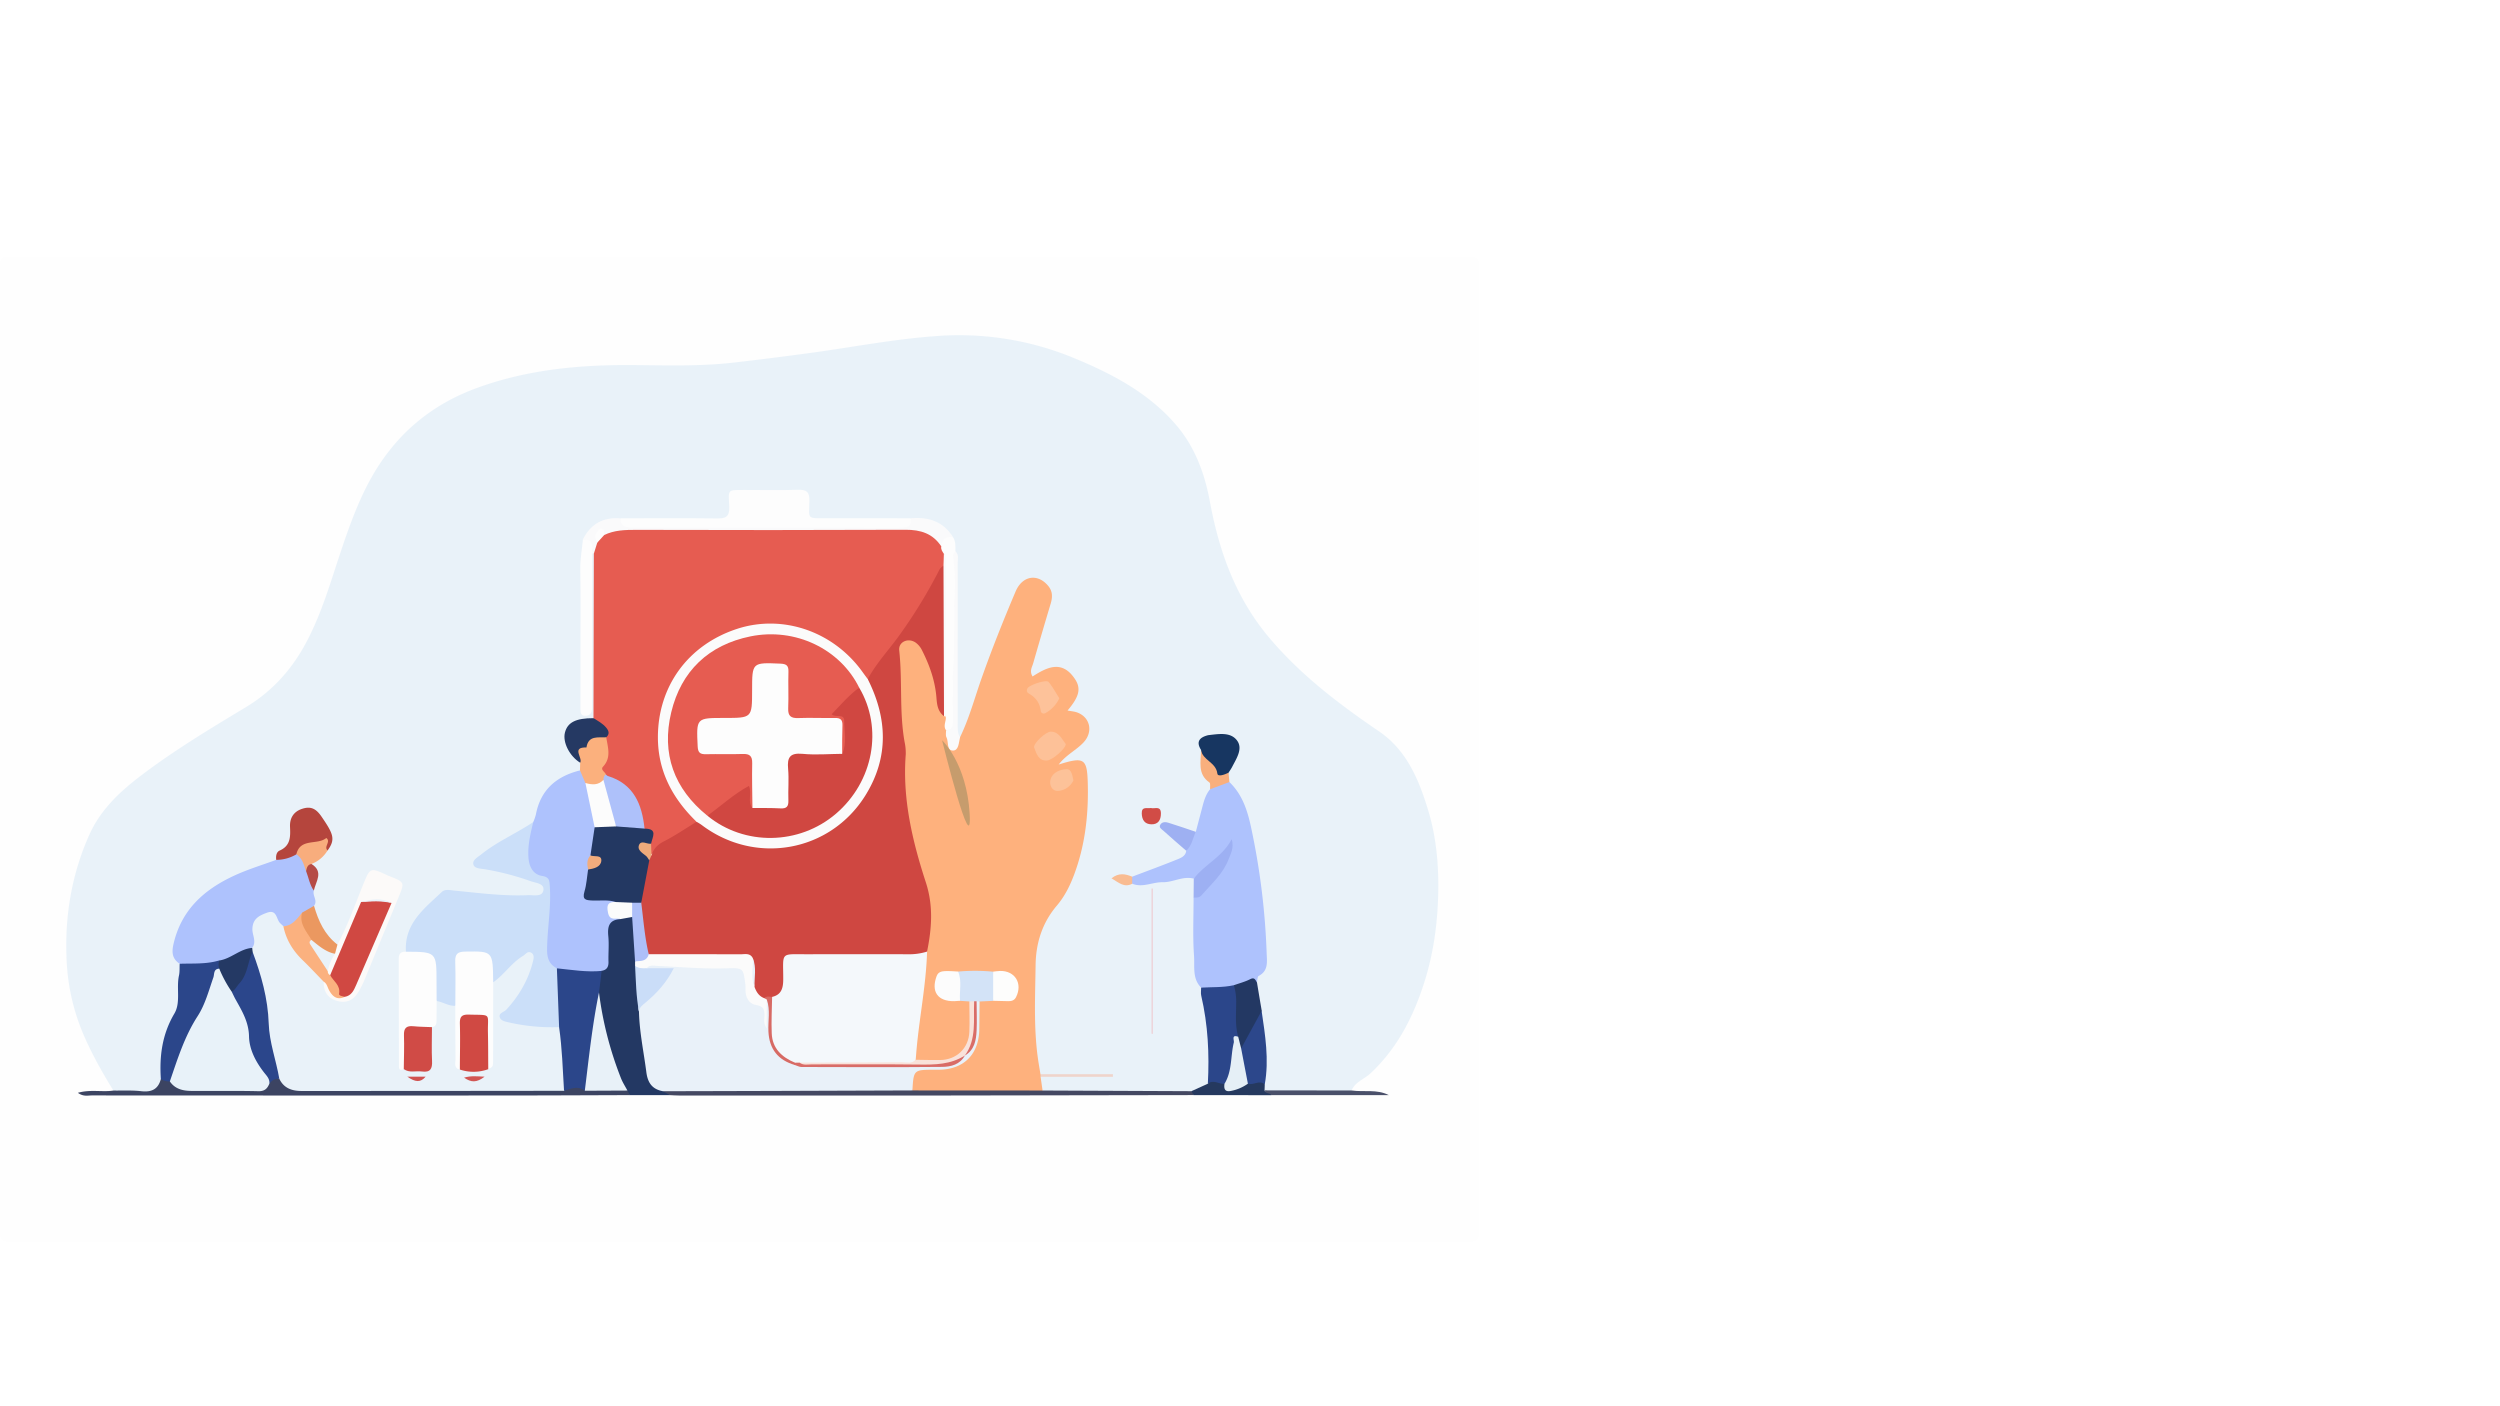 <svg id="Layer_1" data-name="Layer 1" xmlns="http://www.w3.org/2000/svg" viewBox="0 0 1920 1080"><defs><style>.cls-1{fill:#fff;}.cls-2{fill:#fefefe;}.cls-3{fill:#e9f2f9;}.cls-4{fill:#233863;}.cls-5{fill:#3c4462;}.cls-6{fill:#444862;}.cls-7{fill:#25395f;}.cls-8{fill:#4a506a;}.cls-9{fill:#feb17d;}.cls-10{fill:#e65c51;}.cls-11{fill:#cbdff9;}.cls-12{fill:#aec2fd;}.cls-13{fill:#fdfdfd;}.cls-14{fill:#2b468a;}.cls-15{fill:#2b468b;}.cls-16{fill:#fcfaf9;}.cls-17{fill:#fafafb;}.cls-18{fill:#d04943;}.cls-19{fill:#b5453d;}.cls-20{fill:#d04b46;}.cls-21{fill:#2c478b;}.cls-22{fill:#fbb17f;}.cls-23{fill:#173661;}.cls-24{fill:#fbb07d;}.cls-25{fill:#253963;}.cls-26{fill:#243964;}.cls-27{fill:#9db0f3;}.cls-28{fill:#eb9860;}.cls-29{fill:#f8ad7d;}.cls-30{fill:#9eb0f2;}.cls-31{fill:#f9af7d;}.cls-32{fill:#eeccd1;}.cls-33{fill:#d14c46;}.cls-34{fill:#b54b46;}.cls-35{fill:#efd4cb;}.cls-36{fill:#f9bc92;}.cls-37{fill:#d15654;}.cls-38{fill:#d05250;}.cls-39{fill:#e9f1f9;}.cls-40{fill:#fbfbfb;}.cls-41{fill:#e8f1f8;}.cls-42{fill:#caddf8;}.cls-43{fill:#adbff8;}.cls-44{fill:#fbfcfb;}.cls-45{fill:#e8f2f9;}.cls-46{fill:#e5eff6;}.cls-47{fill:#cf4741;}.cls-48{fill:#f4f8fb;}.cls-49{fill:#d3e3f7;}.cls-50{fill:#f9e2da;}.cls-51{fill:#fdfdfc;}.cls-52{fill:#fcfcfc;}.cls-53{fill:#fdc198;}.cls-54{fill:#fdc29a;}.cls-55{fill:#fcc299;}.cls-56{fill:#233862;}.cls-57{fill:#aec1fa;}.cls-58{fill:#eeab7b;}.cls-59{fill:#f2ac7d;}.cls-60{fill:#d04842;}.cls-61{fill:#d96c67;}.cls-62{fill:#d76a64;}.cls-63{fill:#d04741;}.cls-64{fill:#c69c6d;}</style></defs><title>mobile2</title><rect class="cls-1" width="1920" height="1080"/><path class="cls-2" d="M568.19,953.52q-280.23,0-560.46.21c-6.9,0-7.72-1.86-7.71-8Q.28,575.32,0,204.93c0-6.4,1.15-7.93,7.81-7.93q560,.31,1120,0c7.09,0,8.18,1.92,8.17,8.46q-.27,369.94,0,739.88c0,6.66-1.35,8.37-8.26,8.36Q848,953.37,568.19,953.52Z"/><path class="cls-3" d="M87.09,837.52C78.63,823.81,70.76,809.88,64.32,795a162.69,162.69,0,0,1-13.1-56.43c-1.77-33.6,3.51-66.4,17.37-97.44,8.59-19.25,23.46-33.15,39.81-45.58C134,576.09,161.51,559.6,189,543c19.69-11.87,34.62-28.25,45.63-48.58,12.71-23.48,19.68-49,28.16-74,8.6-25.36,18-50.3,34.34-71.88,17.82-23.6,40.77-40.14,68.73-50.42,39.31-14.45,79.94-18.12,121.34-17.74,25.28.23,50.62,1,75.8-1.86q31.65-3.63,63.22-8c30.79-4.32,61.34-10.15,92.56-12.39a230.51,230.51,0,0,1,106.38,17c29.28,12.11,57.32,26.88,78.32,51.5,14.33,16.78,21.78,37.26,25.73,58.67,7.08,38.35,19.83,73.85,45.38,104.25,24.26,28.87,53.78,51.18,84.65,72.25,21.25,14.51,30.54,37.23,37.68,60.8,5.95,19.65,7.9,40.17,7.68,60.39-.26,23.86-3.27,47.76-10.54,70.83-8.44,26.75-20.76,51.1-41.63,70.6-4.73,4.42-11.63,6.48-14.37,13a5,5,0,0,1-3.94,1.86c-20.76-.07-41.52,1-62.27-.55-2.35-1.35-2.55-3.61-2.56-6,2.42-18.67-.63-37.09-2.58-55.56-.75-7.68-4.05-15-3.55-22.83.13-1.5.07-3.3,1-4.33,8.53-9,6.74-20.3,5.73-30.79-2.45-25.38-4.8-50.78-10-75.85-3.16-15.23-7.29-29.71-17.14-42.05a13.61,13.61,0,0,1-.92-7.16c.77-4.5,3.44-8.24,5.07-12.4,4-10.14.9-14.72-10-15s-12.7,1-12.71,9.43c.46,8.22-.45,16.72,6,23.47,1.43,1.49,1.22,3.9.91,6-5.39,10.57-6.42,22.6-11.1,33.4-5.05,2.53-9.11-1.42-13.68-2.13-3.7-.57-7.13-2.76-11.7-2.28,4.19,8.63,14.47,10.72,17.56,19.3,0,4-2.9,6-5.87,7.12-12,4.37-23.35,10.38-35.72,13.73-3.81.45-7.49-2-11.78-.47,3.65,3.88,8.19,2.65,12.36,2.9a248.85,248.85,0,0,0,36.18-5c4-.84,8.36-2.29,10.89,2.86,1.47,4.73,1,9.58.95,14.41.91,18.6-1.27,37.28,1.58,55.85A51,51,0,0,0,924,757.66c5.94,24.29,8.15,48.85,5.15,73.78-3.61,6-9.26,8-15.87,8.07q-51,.06-102,0c-3.29,0-6.63.35-9.87-.69-4.28-3.42-5.63-7.42-2.43-12.3,17.85-1.22,35.71-.15,53.58-.59H800.92c-6.07-1.84-5.38-7.29-6.08-11.81-3.64-23.66-1.28-47.5-2-71.25A75,75,0,0,1,797,717.16c2.37-7.23,5.4-14.16,10.3-20,18.07-21.4,23-47.28,25.28-74,.76-8.67.35-17.46.06-26.19-.32-9.5-3.53-11.8-12.53-9.38-2.29.61-4.88,2.35-6.61-.12-2-2.88.48-5,2.41-6.89,4.13-4,9.08-7,13.1-11.1,7.49-7.62,6.15-16.14-3.87-19.89-7-2.63-7.59-5.39-3.24-10.85,4.78-6,4.59-12.24-.39-18.1s-10.92-7.11-17.88-4c-.83.37-1.63.79-2.47,1.13-3,1.21-6.1,3.88-9.23,1.36-3.41-2.74-1.92-6.65-.88-10.08,4.36-14.41,8.27-29,12.55-43.39,2.85-9.57.63-15.26-6.56-18-6.29-2.4-12,.61-15.77,9.74-8.47,20.29-16.76,40.65-24,61.44q-7.09,20.49-14.48,40.88c-1.06,2.92-1.08,9-7.45,5.55-3.17-3.9-2.34-8.56-2.35-13q-.1-57.11,0-114.21c0-4.19.27-8.39-.48-12.54-1.23-3.79-1.15-7.9-2.89-11.57-7.49-13-19.6-14.56-32.86-13.34-21.4.32-42.77.25-64.15.1-11.35-.09-13.1-1.54-13.86-12.86-.45-6.58-3.19-8.93-9.54-8.83q-18.51.31-37,0c-6.29-.1-9.15,2.15-9.62,8.78-.79,11.37-2.51,12.83-13.83,12.89-23.18.12-46.37.33-69.53-.11-18-.43-24.76,3.52-29,16.94a96.88,96.88,0,0,0-1.65,18.85q.06,48.26,0,96.52c0,3.49-.41,7.09,1.4,11.4,2.57-4.42,1.94-8.31,1.95-12,.06-31,0-61.94.07-92.91,0-4.75-.73-9.69,2.25-14a2.13,2.13,0,0,1,3.05.15c1.89,2.59,2.11,5.62,2.12,8.64.12,36.48.19,73,0,109.45a20.39,20.39,0,0,1-.71,5.34c-1.17,4.33-4.84,4.53-8.4,5.17-14.67,2.66-18.44,12.27-9.56,24.19,1.94,2.61,4.64,4.63,6.08,7.65a6.85,6.85,0,0,1-.2,5.45c-3,3.62-7.28,5.23-11.42,6.66-9.94,3.43-15.46,10.54-18.62,20.13-1.67,5.05-2.72,10.42-6.33,14.66-9.86,9.06-23.22,12.65-33.38,21.29-1.59,1.35-3.54,2.29-5.12,3.68s-3.91,2.42-3,5c.7,1.9,2.87,1.9,4.61,2.25,10.34,2.06,20.5,4.81,30.61,7.74a50.41,50.41,0,0,1,8.42,3.22c3.53,1.75,7.65,3.65,6.6,8.43-.91,4.13-5.08,5-8.71,5.09-10.81.42-21.69,1.09-32.44-.43-8.95-1.27-18-1.11-26.91-2.69-6.31-1.12-11.42,1.36-16.29,5.75C322.61,703.13,314.54,716,312,732.13c-2.37,3-3.08,6.39-3.1,10.07-.12,23.59.21,47.18-.1,70.76,0,2.6-.55,5.56,2.75,6.88a33.3,33.3,0,0,0,5.34.66c10.88.56,11.87-.42,12.15-11,.17-6.82-.89-13.73,1.23-20.44,3.93-6.14.73-13.83,4.35-20,6.1-2.71,11,.24,15.78,3.43,4.5,11,.52,22.49,1.8,33.68.49,4.33-1.42,9,2,12.87,6.42,3,12.94,2.16,19.47.52,5.46-8.27,2.27-17.38,2.1-26a346,346,0,0,1,1.41-38.38c6.16-9.06,14.22-16.24,22.94-22.71,2.67-2,5.75-4.07,9-1.57,3,2.31,2.8,6,2,9.19-3.3,13.42-10.28,25-19.07,35.44-4.85,5.77-4.66,7.24,3.13,8.41,8.31,1.25,16.63,2.73,25.11,2.69,3.84,0,8-.43,10.72,3.35,4.45,14.38,3.69,29.24,4.14,44a5.94,5.94,0,0,1-2.37,4.64c-2.84,1.41-5.91,1-8.89,1q-95.8,0-191.6.06c-7.91,0-15.11-1-19.28-8.85-4.18-15.68-8.4-31.32-9.18-47.75-.83-17.61-6.83-34.19-11.71-51a18.52,18.52,0,0,1-.29-4.52c.48-4.48-.41-8.93-.24-13.4.31-8.25,5.47-13.86,13.52-15.36,8.91-1.66,9.6,6.21,13.11,10.86,5,15.32,14.88,27.17,26.88,37.5,2.29,2,4.55,4,5.14,7.15,1.08,6.39,3.59,11.73,10.89,12.53,7.08.77,11.29-3.45,13.87-9.4,10.43-24,20.47-48.22,30.36-72.47,1.56-3.82.39-6.38-3.08-8.21-.53-.29-1.08-.53-1.62-.81-14.13-7.22-14.51-7-20.94,7.56-4.26,9.66-7.47,19.74-12,29.27-2.29,4.81-3.47,10.41-8.64,13.4-8.44-4.11-13.58-11-16.55-19.68A76.37,76.37,0,0,1,240,697c-.2-4.31-1.25-8.58-.73-12.93,1.39-6.68,4-13.39-.59-19.9,2.17-5.8,9.44-6.93,11.61-12.72,4.47-9-1.47-24.34-10.8-27.76-5.57-2-13.79,1.91-13.37,8.18.84,12.54-6.15,20.53-13.11,29-10.23,7.12-22.78,8.75-33.73,14.29-17.6,8.91-32.57,20.27-40.27,39.17-3.7,9.09-6.08,18.23.82,27.07-.84,16.24,1,32.73-8,47.84-5.27,8.86-6.26,19.23-5.89,29.57a40.33,40.33,0,0,1-.74,10.73c-1.93,7.48-6.49,11.1-14.44,10S94.68,841.67,87.09,837.52Z"/><path class="cls-4" d="M514.48,841.07H483.76a10.55,10.55,0,0,1-4.48-3.5c-10.36-19.5-16-40.53-19.46-62.15-.75-4.68-1.85-9.37-2.06-14.16-.2-5.78.34-11.4,3.35-16.53,6.26-8.21,3.4-17.78,3.57-26.75.16-8.05,2.52-13.23,11.17-14,3.57-.5,7.21-2.46,10.64.43,3.22,10.8,3.91,21.87,3.47,33.05,0,1.56.18,3.13,0,4.69,1.31,11.13,1.58,22.35,2.7,33.49,1.59,15.74,3.26,31.46,6.32,47,1.19,6,3.76,10.61,9.66,12.93C510.79,837.21,514.39,837.29,514.48,841.07Z"/><path class="cls-5" d="M481.86,837.55c.63,1.17,1.26,2.34,1.9,3.51-32.55.1-65.09.27-97.63.28q-157.78.06-315.56-.05c-3.09,0-6.45,1.11-10.76-2,9.8-2.81,18.73-.38,27.28-1.75,7.13.12,14.32-.31,21.37.5,7.89.91,13-1.43,15.07-9.3,3.15-1.35,5.93-.12,8.71,1.22a28.92,28.92,0,0,0,17,5.18q22.11,0,44.23,0c4.33,0,8.43-.51,11.46-4.09,2.7-2.76,5.53-5,9.61-2.53,3.39,7.2,9.67,9.35,17,9.35q100.85,0,201.71-.14c5.41-7.07,12.36-4,19-2.91C462.06,836.16,472.35,832.72,481.86,837.55Z"/><path class="cls-6" d="M514.48,841.07l-5.35-3c2.61-3.25,6.39-3.19,10-3.2,60.61,0,121.23-.41,181.84.16,29.83-.52,59.66-.15,89.49-.18,3.63,0,7.27.17,10.28,2.67l114.24.51c1.29.61,2.23,1.41,1.75,3q-97.62.16-195.23.33-99.88.07-199.78,0C519.28,841.36,516.88,841.17,514.48,841.07Z"/><path class="cls-7" d="M916.69,841.05l-1.75-3,12.69-5.75c3.71-5.75,8.12-2.88,12.44-1,3,3.84,6.72,4.38,11.08,2.39,2.7-1.24,5.28-2.77,8.25-3.4,4.05.54,9.32-4.52,11.94,2.57l-.17,4.59c.63,2.75,5.65-.68,5.16,3.65Z"/><path class="cls-8" d="M976.33,841.05c-1.16-2-4.61-.79-5.16-3.65l66.88.09c9.47,1.36,19.26-1.2,28.56,3.56Z"/><path class="cls-9" d="M800.7,837.51l-100-.06c-5.16-13.51-1.94-18.35,12.33-18.49,7.19-.07,14.6.9,21.22-2.72,9.29-5.08,15-12.45,15.18-23.69.15-8-1.87-16.22,1.89-23.94,3.15-2.39,6.82-2.24,10.46-2.19,2.08,0,4.18-.11,6.26,0,6.23.36,10.52-1.16,10.29-8.73s-1.8-9.4-10.46-9.69c-2.09-.07-4.18,0-6.29,0-8.24.27-16.47.24-24.69,0a59.78,59.78,0,0,1-6.28,0c-6.53-.2-8.95,3-9,9.39,0,6.52,2.67,9.43,9.14,9.06,2.39-.13,4.79-.06,7.2,0,2.68.06,5.25.44,7.31,2.37,2.68,12.19,4.31,24.63-2.22,35.9-7,12-23.76,15.64-40.45,10-2.68-3.48-1.71-7.37-1.3-11.22,2.54-24.11,6.88-48,8.26-72.24,8-27-.89-52.25-8-77.7a244.85,244.85,0,0,1-8.87-64.05c-.28-27.58-3.46-55.1-4.56-82.7-.25-6.32-1.78-13,6.2-16,6.26-2.33,12.63.72,16.72,8.79,5.61,11.06,9.53,22.78,10.65,35.2.42,4.58,1.15,8.9,3.33,12.91.66.61,1.28,1.28,1.9,1.94,2.29,3.55.68,7.59,1.45,11.34.45,3.73.87,7.46,2.81,10.88,3.8-.24,3.26-4.75,6.1-5.62,7-14.36,11.11-29.76,16.37-44.74,8-22.73,16.92-45.06,26.32-67.21,5.25-12.38,17-14,25-4.4,3.53,4.2,3.43,8.65,2,13.56q-6.87,22.88-13.45,45.84c-.87,3.05-3.06,6.05-.5,10.22,11.15-7.17,22.64-12.88,32.5,1.9,4.85,7.26,3.53,13.43-5.64,24.26,2.74.54,5.33.69,7.64,1.58,9.86,3.8,12.1,14.91,4.67,22.89-5.59,6-13.45,9.57-19.11,17,20.18-6.31,22-4.73,22.38,16.66.43,23.37-2.34,46.15-10.63,68.17-3.22,8.56-7.26,16.56-13.15,23.5-11.25,13.23-16.11,28.71-16.34,45.74-.31,23.78-1.54,47.59,1.73,71.27.57,4.16,1.32,8.29,2,12.44.56.42.76.87.6,1.33s-.32.7-.5.7Q799.93,832.25,800.7,837.51Z"/><path class="cls-10" d="M455.79,551.55q.15-63.18.29-126.36c-2.11-3.6-.44-6.69,1.3-9.79a24.82,24.82,0,0,1,8.16-7.36c4.49-2.94,9.51-3.5,14.73-3.5q110,0,219.92,0c10,0,18.33,3.28,23.29,12.65a27.86,27.86,0,0,1,3,7.43,18.17,18.17,0,0,1-.25,8.79c-14.25,29.34-32.94,55.81-53,81.36-2,2.55-3.76,5.5-7,6.85-4.49-.63-6.25-4.49-8.49-7.55-20.22-27.55-58.35-39.3-90.64-29-36.81,11.8-58.89,42.63-59.25,79.8-.22,22,7.87,40.45,21.52,57,2.27,2.74,5.44,4.89,5.84,8.86-3.43,6.55-10.47,8.58-16.07,12.2-6.69,4.32-12.53,9.84-19.69,13.43-1.65-2.35-1.62-5-1.53-7.71,1-4.63,2.24-9.33-3.86-11.64a21.94,21.94,0,0,1-3.07-9.36c-1.82-13.33-8.39-22.88-21.13-27.92a17.8,17.8,0,0,1-5.25-3.46c-2.4-2.46-4.81-5.32-2.78-8.73,3.88-6.52,3-13.27,2-20.13C466.85,559.3,458.08,557.05,455.79,551.55Z"/><path class="cls-11" d="M311.77,730.91c-1.41-21.64,14.16-33.21,27.58-45.93,2.47-2.35,6.45-1.29,9.65-1,18.78,1.83,37.51,4.33,56.45,3.52,4.33-.19,10.81,1.53,11.83-3.54,1.13-5.6-5.94-5.8-9.76-7.22a206.2,206.2,0,0,0-34.64-9.07c-3.5-.64-8.41-.44-9.31-3.73-1-3.51,3.63-5.79,6.32-8,12.21-9.76,26.7-15.9,39.6-24.58,2.74,4,.7,8.13.12,12.15-1.7,11.62-3.4,23,11.21,28.37,4.24,1.57,3.74,6.4,4,10.27.75,12.9-.71,25.69-1.77,38.51-.71,8.57.19,16.67,6.43,23.32,1.18,11.28,3.06,22.51,2.75,33.9-.11,3.83.37,7.87-2.81,10.94a148.64,148.64,0,0,1-38.32-3.55c-2.88-.67-6.7-1.22-7.37-4.33-.64-3,3.38-3.63,5.11-5.5,9.9-10.74,17.06-23.1,20.55-37.36.51-2.08,1.14-5.09-1.57-6.48s-4.19,1.36-6.16,2.54c-8.9,5.33-14.43,14.42-22.87,20.24-3.61-3.68-2.67-8.41-2.71-12.78,0-5.72-2.58-8.23-8.21-8-2.4.1-4.8.09-7.2,0-5.66-.2-8.2,2.45-8.17,8.09,0,6.89.12,13.78-.08,20.67-.09,3.54.31,7.28-2.7,10.07-5.18.32-9.45-2.91-14.37-3.63-5-6.7-2.45-14.42-2.71-21.67-.45-12.62-.16-12.63-12.59-13.6C317.05,733.39,314,733.43,311.77,730.91Z"/><path class="cls-12" d="M869.52,673.29c11.64-4.42,23.33-8.69,34.87-13.37,2.83-1.15,6.21-2.56,6.62-6.54,1.24-5.46,2.27-11,7.37-14.53q2.7-10.27,5.41-20.54c1.16-4.37,2.6-8.62,5.56-12.17,4.13-4,8.57-7.2,14.82-5.53,10.19,9.8,14.06,22.43,16.87,35.82a550.58,550.58,0,0,1,11.76,95.79c.2,6.44,1.47,13.35-6.14,17.3-1,.54-.93,3.29-1.35,5-6.93-.48-12.88,3.24-19.41,4.57-7.86,1.65-15.72,3.2-23.43-.6-6.93-6.94-4.86-16.22-5.45-24.38-1.07-14.85-.34-29.84-.35-44.77,11.93-10.17,22.54-21.31,27.5-37.54-8.57,9.12-17.19,17-27.35,23-8.33-2.22-15.83,2.89-23.89,2.74-7.85-.14-15.45,4.44-23.43,1.13A4,4,0,0,1,869.52,673.29Z"/><path class="cls-12" d="M427.69,743.67c-5.89-3.11-7.59-7.76-7.53-14.53.16-16.2,3.24-32.24,2.09-48.48-.3-4.16-.15-7-5.84-7.93-7-1.11-10-7-10.52-13.86-.77-9.41,1.5-18.41,3.6-27.44a39.06,39.06,0,0,0,2.08-5.9c3.59-19,15.77-29.35,33.84-33.85,3.86,2,4.21,6.12,5.79,9.51,3.6,11.06,5.53,22.5,7.63,33.9a96,96,0,0,1-3.54,21.81A34.44,34.44,0,0,0,453.64,668c.63,6.27-4.27,13.17-.89,18.35s11.25,1.09,16.86,2.9a5.83,5.83,0,0,1,3.59,2.43c-5.63,8-5.61,8.09,3.24,14.21-8.55.5-10,5.55-9.27,13,.67,6.52-.05,13.17.15,19.76.12,3.94-1.3,6.29-5.26,6.93C450.31,750,438.85,749.49,427.69,743.67Z"/><path class="cls-12" d="M217.61,711.34c-1.21-1.27-2.77-2.36-3.57-3.85-2-3.76-2.42-9-9.2-6.45-6,2.24-10.66,4.61-11,12.18-.22,4.92,3.47,9.91-.17,14.73a94.23,94.23,0,0,1-27.45,12.55c-9.44,2-18.88,4.3-28.22-.32-5.53-3.64-6.27-8.38-4.84-14.75,5.82-26.09,22.95-41.85,46.16-52.68,10.66-5,21.84-8.35,32.82-12.38,4.25-3.26,9.35-4.14,14.42-5.12,7.83,1.08,8.38,7.89,10.61,13.39A44.11,44.11,0,0,1,241,684c-1.16,3.91,3.23,7.74.14,11.67-.64,4.29-4.8,4.83-7.41,7C228.71,706.2,226.4,714.83,217.61,711.34Z"/><path class="cls-13" d="M476.54,398.09c24.69,0,49.39-.22,74.07.09,6.73.08,9.73-1.29,9.44-8.89-.53-13.92-2.06-12.94,13-13,13.25,0,26.51.31,39.74-.14,6.61-.22,9,1.65,8.84,8.57-.39,14.45-2.2,13.24,13.59,13.28q32.05.08,64.13.06c3.31,6.14.65,8.15-5.45,8.08-9-.09-18.07,0-27.1,0h-178c-2.7,0-5.47.39-8.1-.34C476.77,404.72,473.87,402.83,476.54,398.09Z"/><path class="cls-14" d="M427.69,743.67c11.42,1.17,22.81,3.1,34.37,2l-2,16.61c.23,20.95-4.33,41.38-6.72,62-.54,4.64-.52,9.66-4.16,13.43-5.33-4.22-10.64-1.56-16,0-1-16.3-1.44-32.63-3.79-48.82Q428.54,766.29,427.69,743.67Z"/><path class="cls-13" d="M311.77,730.91c23.48.13,23.48.13,23.49,23.51,0,4.82,0,9.65.06,14.47s-.05,9.35-.07,14c0,2.66.23,5.47-3.5,5.93-2.9,2.62-6.52,2.9-10.08,2.66-7.16-.48-9.13,3.06-9.2,9.67s1.92,13.7-2.37,19.89c-4.23,2.11-3.71-1.6-3.71-3.44-.13-27.18-.05-54.36-.14-81.54C306.23,732.06,308.21,730.8,311.77,730.91Z"/><path class="cls-13" d="M349.69,772.52c0-11.36.31-22.72-.06-34.07-.2-6,2-7.56,7.79-7.64,21.12-.29,21.12-.48,21.34,23.64q0,29.77-.05,59.54c0,5.32-.08,5.32-3.77,7.14-5.12-9.37-1.65-19.5-2.52-29.24-.42-4.81-.52-9.09-7-9.3-5.77-.19-9.33,1.41-9.26,7.94s.13,13.27-.08,19.9c-.11,3.84.52,8-2.85,11-4.93-1-3.35-5-3.38-7.94C349.65,799.83,349.71,786.17,349.69,772.52Z"/><path class="cls-14" d="M138,740.18c10.17-.37,20.45.44,30.4-2.58,1.91,2.34,1.26,4.8.33,7.28-8,27.46-24.93,51.09-33.62,78.26-.9,2.81-1.68,5.82-4.65,7.39a11.43,11.43,0,0,1-6.92-1.81c-1.19-17.73,1-34.43,10.4-50.34,5-8.46,1.36-19.5,3.52-29.19C138.1,746.29,137.83,743.19,138,740.18Z"/><path class="cls-14" d="M922.47,758.51c8.36-.53,16.8,0,25.06-1.86,3.86,2.79,4.32,7,4.3,11.17,0,8.92.4,17.82.47,26.73-4.32,8.88-3.25,18.85-5.69,28.11-1,3.82-.57,8.76-6.21,9.7-4.26.41-8.49-3.54-12.77-.09,1.23-22.75.1-45.31-5.08-67.58C922.09,762.73,922.47,760.58,922.47,758.51Z"/><path class="cls-15" d="M214.51,828.5c-3.34-.37-5.72,1.21-7.62,3.75-11.23-11.94-18.18-25.84-18.84-42.4-.23-5.72-3-10.22-5.66-14.88-2.35-4.11-5.64-7.83-5.5-13,4.83-9.19,12-17.24,13.4-28.12.2-1.62,1.21-3.51,3.67-2.9,6.65,17.8,11.78,35.89,12.41,55.09C206.86,800.57,212.07,814.29,214.51,828.5Z"/><path class="cls-13" d="M454.84,425.16l-.09,112c0,2.41,0,4.82-.06,7.23-.13,3.11-1.59,5.2-4.9,5.33-4,.17-4-2.75-4-5.56q0-20.33,0-40.66c0-22.28.23-44.57-.12-66.85-.11-7.59,1.37-14.9,2-22.35C456,413.13,456.85,414.47,454.84,425.16Z"/><path class="cls-16" d="M259.2,725.46c8.19-15.42,13.87-31.9,20.48-48,4.37-10.65,5.23-11,15.62-6.27,1.09.51,2.16,1.07,3.28,1.51,12.3,4.81,12.29,4.8,7.58,16.2q-13.31,32.26-26.61,64.54c-.92,2.22-2.06,4.36-3.19,6.48-3.53,6.66-8.51,10.91-16.6,9-7.89-1.82-11.34-7.15-11.19-15,3.79,0,4.53,3.4,6.28,5.69,2.48,3.24,5.19,6,9.79,3.77,4-2.08,6.06-5.76,7.75-9.62,7.81-17.84,15.17-35.88,22.82-53.78.71-1.65,1.4-3.34.94-5.18-5.73-2.13-11.34-2.48-16.81.61-7.72,14.21-13,29.46-19.68,44.13-1.58,3.5-2.45,7.42-5.83,9.87-2.44.14-3.07-1.56-3.54-3.44-.34-5.27,2.39-9.55,4.56-14A13.47,13.47,0,0,1,259.2,725.46Z"/><path class="cls-17" d="M454.84,425.16c-.21-5.07,1.29-11.29-7.23-10.83q9-17.91,28.93-16.24c-.05,7.18,5.21,7.1,10.09,7.14,13.28.11,26.56,0,39.84,0q81.93,0,163.88.05c5.2,0,10.07.26,9-7.23,13.56-1.28,25,2.31,32.57,14.43-3.07,2.3-6.16,4.58-9,7.17-6.52-9.92-15.89-12.84-27.46-12.79q-103.48.41-207,.07c-8.46,0-16.74.18-24.49,4-6.31-2.23-3.82,3.55-5.25,5.76-.87,2.82-1.75,5.63-2.62,8.44Z"/><path class="cls-18" d="M353.19,821.42c0-11.69.33-23.38,0-35.06-.16-5.38,1.23-7.32,7-7.15,17.83.53,14.21-1.47,14.55,14.06.21,9.28.17,18.57.24,27.86A32.85,32.85,0,0,1,353.19,821.42Z"/><path class="cls-13" d="M722.89,419.69c.48-5.54,3.49-7.92,9-7.17,2.22,3.34,1.87,7.12,1.87,10.84,1.3,43.19-.3,86.37-.09,129.55,0,4.51.07,9.6-7.1,8-2.52-3.45.27-7-.21-10.51-2.63-4-2.41-8.56-2.41-13,0-30.57.17-61.15-.14-91.72-.08-6.86,3.64-13.44,1.09-20.36C723.73,423.57,722.46,421.94,722.89,419.69Z"/><path class="cls-19" d="M227.59,656.13a30.26,30.26,0,0,1-15.46,4.24c-.32-2.86.05-6,2.71-7.17,8.39-3.72,8.24-10.72,7.9-18.12-.31-6.77,2.74-11.76,9.28-13.9,6.35-2.09,10.5-.45,14.81,5.83,9.37,13.61,10.92,17.61,4.8,26.1a1.91,1.91,0,0,1-2.15-1.09c-.81-1.72-.12-3.48,0-4.76C241.56,648.47,233.72,650.29,227.59,656.13Z"/><path class="cls-20" d="M310.1,821.06c.08-8.64.45-17.29.14-25.91-.21-5.58,1.87-7.54,7.27-7,4.72.47,9.49.48,14.24.69,0,8.64-.37,17.31.06,25.93.3,6-1.29,9.05-7.82,8.14C319.36,822.26,314.4,824.2,310.1,821.06Z"/><path class="cls-21" d="M971.34,832.81c-4.17-3.75-8.69,1-13-.54-5.14-7.94-5.43-17.14-6.85-26.06,3.07-9.74,9.14-18,13.22-27.31.7-1.58,2-3,4.19-2.67C971.64,795,974.78,813.77,971.34,832.81Z"/><path class="cls-22" d="M251.76,745.86a3,3,0,0,0,1.82,3.07c8.2,2.56,7.67,10.93,11.11,16.66-6,2.9-9.55-.63-12-5.19-1.24-2.28-1.58-5-4.09-6.46-5.39-5.54-10.65-11.21-16.2-16.57-7.52-7.26-12.7-15.73-14.76-26,7-.42,10.43-5.78,14.38-10.41,1.48,7.31,5.37,13.66,8.25,20.42C241.47,730.74,250.11,736.67,251.76,745.86Z"/><path class="cls-4" d="M969,776.23l-15.76,28.89c-3.45-2.27-4.64-5.11-2.25-8.86-2.53-8.4-1.63-17-1.61-25.6a43.29,43.29,0,0,0-1.8-14c4.2-1.5,8.6-2.62,12.53-4.63,3.49-1.79,4,.65,5.25,2.53Q967.14,765.38,969,776.23Z"/><path class="cls-23" d="M922.38,575.9c-3.83-6.06-1.37-9.39,4.82-11.11a5.34,5.34,0,0,1,.88-.2c7.84-.87,17-2.63,22,4.16,4.63,6.28-.46,13.71-3.73,20.11-.81,1.6-1.88,3.06-2.83,4.59-2.87,5.14-7.25,4.62-10.16,1.1C928.75,589,922.56,584.13,922.38,575.9Z"/><path class="cls-24" d="M449.59,601.36q-2.08-4.85-4.18-9.68c.06-2,.11-3.94.17-5.91-2-4.21-6-8.93-.77-12.82,6-4.45,11.13-13.14,20.81-6.73,1.11,7.72,4.09,15.52-2.48,22.58-2.2,2.36,1.51,4,2.21,6a7,7,0,0,1-1.11,5.31C459.71,604.8,454.94,606.65,449.59,601.36Z"/><path class="cls-25" d="M465.62,566.22c-6.21.42-13.72-1.71-15.23,7.83-11.95-.33-2.58,8.07-4.81,11.72-8.15-5-13.6-15.71-11.72-23.13,2-7.87,8.38-11.1,21.93-11.09,3.42,2.14,7,4,9.7,7.2C467.68,561.35,468.31,563.68,465.62,566.22Z"/><path class="cls-17" d="M726.56,560.88c5.58-.53,5.37-4.62,5.37-8.64,0-12.89-.73-25.84.16-38.67,1.37-19.7,0-39.42,1.22-59.14.49-8.25-.21-16.95-1.08-25.39-.22-2.16-.55-4.2,1.52-5.68,2.93,2.69,1.72,6.23,1.73,9.4q.12,61,.07,122.07c0,3.9-.46,7.88,1.78,11.43-1.05,3.91-.93,10.1-5.38,10.17-5.23.08-3.22-6.74-5.09-10.23C726.1,564.78,726.62,562.67,726.56,560.88Z"/><path class="cls-26" d="M194,731c-3.83,7.83-3.7,17.25-10.09,24.16-2,2.13-3.21,5-5.86,6.58-6.38-4.2-10.6-9.57-9.61-17.75a8.93,8.93,0,0,1,0-6.34c9.13-1.38,15.86-9,25.27-9.65Z"/><path class="cls-27" d="M916.82,674.87c8.13-11,21.71-16.33,29.16-30.4,1.88,7-.75,10.92-2.18,14.85-4.19,11.57-13.43,19.52-21.24,28.47-1.51,1.74-3.78,1.57-5.89,1.57Z"/><path class="cls-28" d="M239.25,721.86c-3.79-6.5-9.66-12.29-7.26-20.94l9.17-5.26c3.34,11.55,8.12,22.23,18,29.8l-1.9,7.09C249.81,733.64,243.33,729.8,239.25,721.86Z"/><path class="cls-29" d="M227.59,656.13c3-12.79,16.18-6.85,23-12.56,3.84,2.83-2.22,6.67,1,9.54a24.55,24.55,0,0,1-12.43,10.42c-.67,2.35-1.49,4.59-4.12,5.47C233.35,664.27,232.28,659.15,227.59,656.13Z"/><path class="cls-30" d="M918.38,638.85c-2.37,4.88-3,10.67-7.36,14.53-5.86-5.1-11.77-10.14-17.52-15.37-1.35-1.23-4-2.51-2.16-5,1.4-1.87,3.8-1.83,5.83-1.19C904.27,634,911.31,636.48,918.38,638.85Z"/><path class="cls-31" d="M922.38,575.9c1.08,8,11.5,9.41,12.53,18.14.33,2.88,5.67.84,8.6-.59l.66,7.16-14.82,5.53c-.13-1.78.42-4.54-.5-5.18C919.39,594.37,922.4,584.78,922.38,575.9Z"/><path class="cls-32" d="M884.41,793.89V682.37h.91V794Z"/><path class="cls-33" d="M883.94,620.56c2.77.88,7.68-2.14,7.63,4.27,0,4.94-2.09,8.34-7.25,8.25s-7.3-3.38-7.45-8.31C876.69,619.11,880.94,621.07,883.94,620.56Z"/><path class="cls-34" d="M235.08,669c.54-2.45,1-5,4.13-5.47,9.64,6,3.33,13.45,1.81,20.46C237.82,679.48,237,674,235.08,669Z"/><path class="cls-35" d="M799.18,827c0-.67-.07-1.35-.1-2h55.63c0,.68,0,1.36,0,2Z"/><path class="cls-36" d="M869.52,673.29c0,1.82,0,3.63,0,5.45-6.24,3.24-10.41-1-15.9-4.19C859.21,670.09,864.31,671.12,869.52,673.29Z"/><path class="cls-37" d="M372.18,826.88c-6.19,4.78-10.32,4.5-15.79.76C362,826,366.09,826.64,372.18,826.88Z"/><path class="cls-38" d="M312.8,826.88h14.08C323.09,831.43,319.11,831.31,312.8,826.88Z"/><path class="cls-39" d="M752.31,769.14c-.07,7.17-.1,14.35-.23,21.53-.33,19.12-11.9,30.67-30.86,30.88h-3.6c-15.94.05-15.94.05-16.89,15.9l-108.45.39q-41.56.13-83.15.22c-8.22-1.49-11.69-6.43-12.74-14.72-2-15.51-5.31-30.84-5.66-46.54-1.66-4.79,1.8-7.08,4.72-9.59a92.82,92.82,0,0,0,18.21-21.35c-5.86-1.36-12.74,3.35-17.32-3.8,6.14-4.9,13.43-3.3,20-2.51,14.77,1.79,29.5,1.32,44.27,1.27,9.57,0,11.72,1.42,13.4,10.84,1.45,8.08,2.17,15.74,11.47,19.82,5.13,2.26,1.4,8.77,2.39,12.59,1-5-1.14-10.57.11-16.17,4.74-1.79,4.51,2.11,4.82,4.59.65,5.34.26,10.74.28,16.12.08,16.62,3.17,21.16,18.86,27.47,2.57,1.14,5.31,1,8,1q50.17,0,100.35,0c6.52,0,12.59-1.18,17.46-5.94.68-.75,1.4-1.48,2.11-2.2,6-5,7.35-11.73,7.79-19.05.42-7-1.74-14.22,1.92-20.9A2.17,2.17,0,0,1,752.31,769.14Z"/><path class="cls-40" d="M588.84,767.65v22.18c-2.61-3.78-1.84-6.58-1.74-9.08.19-4.62-.26-7.86-6.09-8.83s-8.25-5.55-8.47-11.27c0-1.5.08-3-.11-4.5-1.58-12.72-1.6-12.91-14.47-12.48-17.43.59-34.76-1-52.13-1.78-3.16-.13-6.69-1.16-9.41,1.67-3.56,2.65-6.54,2.45-8.68-1.78,0-1.14,0-2.29,0-3.43,3.92-3.09,8.35-5.29,12.79-7.54,23.29-1.78,46.59-.75,69.89-.57a9.68,9.68,0,0,1,8.44,4.31c3,6.71.76,13.92,1.95,20.8,1,4.26,3.65,7.4,6.94,10.11A4.33,4.33,0,0,1,588.84,767.65Z"/><path class="cls-41" d="M449.14,837.7c3.13-25.23,5.72-50.53,10.88-75.47a272,272,0,0,0,16.89,65.83c1.29,3.3,3.28,6.33,4.95,9.49Z"/><path class="cls-42" d="M487.74,741.78c2.62,1.92,5.63,2,8.68,1.78h21.06c-5.54,11.06-13.07,19.21-21.66,26.38-2.39,2-4.73,3.56-5.09,6.85C488.5,765.23,488.4,753.48,487.74,741.78Z"/><path class="cls-43" d="M498.22,732.85c-1.5,5.65-6.25,5.1-10.5,5.5q-1.12-17-2.24-34.08c-3-3.64-2.71-7.45-.56-11.34,2.47-2.07,5.13-2.14,7.91-.67A89.94,89.94,0,0,1,498.22,732.85Z"/><path class="cls-44" d="M485.47,693.25q0,5.52,0,11l-9,1.61c-3.34-1.21-8.16,1.91-9.54-5-1.22-6.12.08-8.24,6-8.18C477.19,689.75,481.41,689.6,485.47,693.25Z"/><path class="cls-45" d="M168.4,743.94A93.67,93.67,0,0,0,178,761.69c.91,1.85,1.76,3.74,2.75,5.55,5,9,10.27,17.49,10.5,28.75.21,10.06,5.16,19.45,11.52,27.65,2,2.54,4.5,4.91,4.11,8.61-1.57,3.81-3.65,5.91-8.53,5.79-17.15-.42-34.31-.09-51.46-.22-6.44-.05-12.49-1.44-16.45-7.29,5.91-17.2,11.27-34.55,21.32-50.1,5.83-9,8.56-19.66,12.12-29.81C164.72,748.23,163.85,744.05,168.4,743.94Z"/><path class="cls-46" d="M950.94,796.26l2.25,8.86q2.59,13.57,5.2,27.15a32.94,32.94,0,0,1-12.94,5.54c-4.81,1-5.6-1.58-5.05-5.46,6-9.77,4.58-21.2,7.17-31.72C948,799,945.44,794.22,950.94,796.26Z"/><path class="cls-47" d="M498.22,732.85c-3.05-13-4.07-26.34-5.74-39.57-1.72-11.19,2-21.62,4.51-32.22.63-1.8,1.49-3.41,3.36-4.21,1.56-4.94,4.55-8.13,9.42-10.61,8.69-4.45,16.82-10,25.18-15.11,3.84-1.65,6.24,1.22,8.89,3,33.23,22,71.64,19.87,103.07-5.8,26.5-21.64,35.54-61.43,21.85-95.74-1.39-3.49-4.34-6.77-2.34-11,6.78-12.66,16.78-23,25-34.67a390.15,390.15,0,0,0,30.12-49.52c.62-1.23,2-2.07,3.07-3.09.29.52.81,1.06.81,1.59-.08,38,.79,76.08-.41,114.12-4.75-3.54-5.4-8.72-5.81-14.07-1-13.1-5.33-25.23-11.24-36.82a15.8,15.8,0,0,0-4.57-5.49c-5.7-4.14-13.52-.82-12.79,5.88,2.55,23.34,0,46.95,4.1,70.17a40.05,40.05,0,0,1,.91,9.85c-2.62,33.95,5.11,66.42,15.45,98.17,5.89,18.09,4.53,35.38.91,53.17-3.85,5-9.46,4.67-14.87,4.69-25.93.09-51.87,0-77.8,0-14.54,0-14.62.05-15,14.37-.2,7.32-1.37,13.91-9.33,16.84-2.66.86-5.26-1.14-7.93-.15-4.1-1.48-6.14-4.75-7.53-8.6-1.74-7.28.61-14.8-1.31-22.07-2.13-4.29-6.14-3.05-9.57-3.06C545.16,732.82,521.69,732.85,498.22,732.85Z"/><path class="cls-48" d="M592.94,765.63c7.53-1.69,8.58-7.25,8.59-13.77,0-21.31-2.79-18.93,19.44-19q38-.11,75.91,0A46.07,46.07,0,0,0,712,730.82c-.73,24.92-5.69,49.39-8,74.15-.28,3-.49,5.95-.74,8.93-1.2,6.07-6.15,3.77-9.51,3.79-25.94.21-51.89.15-77.83.1a13.87,13.87,0,0,1-4.91-.72c-15.87-6.63-19.65-11.86-19.34-28.48C591.82,780.94,590,773.13,592.94,765.63Z"/><path class="cls-49" d="M752.31,769.14,750,769a5,5,0,0,1-2.11,1.28,4.38,4.38,0,0,1-3.45-1.16l-7.12-.48c-4.16-7.23-2.74-14.85-1.53-22.46a144.32,144.32,0,0,1,26.94.08c4.07,7.46,4,14.93,0,22.39Z"/><path class="cls-50" d="M744.44,769.08l3.67-.09c1.64,14.58,3.61,29.21-7.14,41.68l.1-.1c-7.52,6.19-16.07,8.37-25.85,8.26-31-.36-61.91-.06-92.87-.26-2.73,0-6.77,2.36-8.28-2.47,26.35-.07,52.7-.09,79-.26,3.43,0,7.28,1.33,10.14-1.94,6.27.08,12.55.28,18.81.21,12.68-.16,22-9.12,22.45-21.76C744.78,784.61,744.49,776.84,744.44,769.08Z"/><path class="cls-51" d="M762.74,768.61q0-11.19,0-22.39c1.78-.18,3.55-.5,5.33-.53,11.51-.22,17.5,9.65,12.27,20.08-1.27,2.54-3.43,3.16-5.94,3.13C770.51,768.85,766.63,768.71,762.74,768.61Z"/><path class="cls-52" d="M735.79,746.14c3.2,7.31.86,15,1.53,22.47-1.5.1-3,.27-4.5.29-12.74.18-17.94-7.37-13.45-19.33,1.19-3.18,3.86-3.63,6.52-3.76C729.17,745.65,732.49,746,735.79,746.14Z"/><path class="cls-53" d="M818.5,571.38c.23,3.34-10.41,12.56-14.47,12.73-6.66.3-8-5.48-9.77-9.91-1.17-2.9,9-12.45,12.87-12.31C813.58,562.11,815.48,567.77,818.5,571.38Z"/><path class="cls-54" d="M813.57,536.23a24.91,24.91,0,0,1-10.91,11.54,2.33,2.33,0,0,1-3.38-1.88c-.76-6.13-3.95-10.4-9.3-13.35-1.34-.74-1.74-2.29-.87-3.9,1.42-2.6,14.48-6.95,16.2-4.88C808.47,527.54,810.82,532,813.57,536.23Z"/><path class="cls-55" d="M824.4,599.33a14.31,14.31,0,0,1-11.71,8.11c-4.67.31-6.81-4.54-6-8.21,1.33-5.88,7.16-8.24,12.34-8.47C823,590.58,823.51,595.53,824.4,599.33Z"/><path class="cls-17" d="M725,550q-.19-57.86-.4-115.71.15-4.51.28-9c2.1,1.88,1.6,4.41,1.6,6.76q0,59.19-.14,118.37A4.62,4.62,0,0,0,725,550Z"/><path class="cls-40" d="M666.42,521.53c15.15,30.07,16.35,60.13-1.74,89.27-27.2,43.77-84.84,53.88-125.93,22.68a44.57,44.57,0,0,0-3.8-2.35c-18.23-17.7-29.59-38.51-29.68-64.56-.14-39.33,23.11-71.33,60.92-83.64,34.89-11.36,73.66,1.91,96,32.84C663.57,517.71,665,519.61,666.42,521.53Z"/><path class="cls-56" d="M498.64,660.77q-3.08,16.26-6.16,32.51l-7,0-12.62-.53c-5.85-1.94-11.93-.9-17.89-1.16-5-.22-8-.5-6.09-6.95,1.62-5.42,1.9-11.24,2.77-16.88,3.31-3.12,11-5.5,1.79-10.7l3.24-21.69c4.72-4.29,10.5-2.69,16-2.88,7.66.07,15.55-1.15,22.34,3.9,10.63,0,5.9,6.65,5,11.62-1.66,1.62-4.26,1.38-6.11,2.59C495.09,654.47,499.6,656.35,498.64,660.77Z"/><path class="cls-57" d="M495,636.36l-21.8-1.67c-7.07-10.89-10.92-22.65-9.76-35.78.05-1.64.29-3.19,1.93-4.07.46.38.87.95,1.4,1.11C486.75,602.05,493.07,617.67,495,636.36Z"/><path class="cls-58" d="M498.64,660.77c-.82-1.16-1.44-2.57-2.51-3.43-2.75-2.22-6.81-4.55-5.45-8.17,1.66-4.41,6.15-.66,9.33-1.19q.17,4.44.34,8.87Z"/><path class="cls-13" d="M458.7,416.75c-1.15-2.37-2.39-4.66-.54-7.33,1-1.43,1.63-3.54,3.57-3.33,3,.33,1.79,3.1,2.22,4.9Z"/><path class="cls-52" d="M463.42,598.91q4.88,17.9,9.76,35.78l-16.51.65-7.08-34C454.59,602.75,459.44,603.27,463.42,598.91Z"/><path class="cls-59" d="M453.43,657c3,1.17,8.7-.74,8.39,4s-5.57,6.22-10.18,6.73C450.86,663.93,450.5,660.21,453.43,657Z"/><path class="cls-60" d="M264.69,765.59c-1.66-.48-4.57-.83-4.28-2.35,1.25-6.64-4.4-9.65-6.83-14.31l23.72-56.19c7.82-.59,15.68-2,23.4.76Q287.13,725,273.55,756.44C271.76,760.56,269.92,764.75,264.69,765.59Z"/><path class="cls-3" d="M239.25,721.86c5.48,4.47,10.81,9.2,18.05,10.69a35.11,35.11,0,0,0-5.54,13.31q-6.69-10.15-13.35-20.33C237.46,724.08,237.45,722.74,239.25,721.86Z"/><path class="cls-3" d="M300.7,693.5c-7.76-1.68-15.57-1.45-23.41-.76C285.17,690.61,293,689.15,300.7,693.5Z"/><path class="cls-61" d="M614.07,816.1c2.92,2.31,6.36,1.33,9.57,1.34,27.36.07,54.72-.21,82.07.14,12.39.15,24.49,0,35.36-7-3.78,7-10.74,8.72-17.48,8.79-36,.35-72,.18-108.05.08-1.68,0-3.35-1-5-1.48q-.93-.63-.6-1.23c.22-.39.44-.58.65-.58Z"/><path class="cls-62" d="M610.56,816.15c0,.6,0,1.21,0,1.81-13.13-3.76-19.75-12.36-20.41-25.7-.4-8.21,1.6-16.54-1.26-24.62l-1.81-1c1.7-1.92,3.86-1.15,5.91-1-.14,9.31-.69,18.64-.3,27.93C593.13,805.16,600.41,811.92,610.56,816.15Z"/><path class="cls-61" d="M741,810.67c9.24-12.73,6.49-27.49,7.14-41.68l1.89,0c0,7.49.36,15,0,22.49S748.43,806.36,741,810.67Z"/><path class="cls-39" d="M578.19,736c3,7.21,1,14.71,1.31,22.07C576.4,750.82,578.51,743.31,578.19,736Z"/><path class="cls-10" d="M543.29,626.49c-25.71-20.73-35.42-47.68-27.79-79.42s28.73-51.79,60.88-58.34c34.54-7,68.92,9.79,83.46,39.37-2.29,6.58-8.37,10-12.62,14.89-1.8,2.09-3.82,3.23-.06,6.07,4.53,3.42,5.54,24.06,2.18,28.82-1.47,2.09-2.92,1.47-4.06-.51-1.53-3.76-1.15-7.71-1.25-11.61-.28-10.4-.86-11-11.61-11.14-5.73-.09-11.47.17-17.19-.14-9.63-.51-12.26-3.08-12.75-12.59-.35-6.92-.28-13.86-.1-20.78.21-8.15-5.06-8.15-10.86-8.16s-11,.5-10.79,8.4c.15,6.32.16,12.66-.07,19-.39,11.23-3,13.86-14,14.21-5.73.19-11.46,0-17.19.09-9.43.18-10.35,1.14-10.36,10.4,0,9.73,1.09,10.92,10.74,11.15,6,.14,12.07-.19,18.09.17,9.47.57,12.43,3.3,12.63,12.77s1,19.27-.65,28.83c-1.62,3.75-3.44,4.07-5.19.12-1.32-3-.28-6.51-1.5-9.91C561.64,612.24,555.35,624.13,543.29,626.49Z"/><path class="cls-63" d="M646.78,578.94c3.88-8.25,1.53-17,1.56-25.44,0-5.85-6.54-1.9-9.62-5,6.87-7.1,13.18-14.56,21.12-20.42,18.56,31.22,11,72.22-17.86,96.89-28.3,24.19-70.31,24.82-98.69,1.5,10.6-7.6,20.21-16.63,31.9-22.89,2.52,5.85-1.34,12,2.69,17,4.37-3.64,9.67-2.92,14.68-2.79,6.8.18,9.91-2.55,9.74-9.5s-.3-13.8.14-20.69c.55-8.86,2.65-11.42,11.63-11.23C625,576.61,636.25,573.55,646.78,578.94Z"/><path class="cls-13" d="M646.78,578.94c-10.18.09-20.42,1-30.51,0-9.62-.88-11.81,2.79-11,11.51.73,8-.08,16.14.21,24.21.17,4.6-1.22,6.46-6.05,6.18-7.16-.4-14.36-.23-21.54-.3-.11-11.45-.45-22.91-.2-34.35.12-5.61-1.94-7.35-7.38-7.14-9.34.35-18.71-.06-28,.18-4.46.11-6.27-1-6.5-6-1-21.87-1.22-21.86,20.49-21.85,21.29,0,21.29,0,21.32-21.08,0-21.67,0-21.53,21.69-20.63,4.65.2,6.38,1.46,6.22,6.24-.3,9.33.22,18.69-.19,28-.26,6.09,2.13,7.79,7.91,7.56,9.34-.37,18.7.12,28-.07,4.3-.08,5.91,1.47,5.75,5.76C646.71,564.47,646.83,571.71,646.78,578.94Z"/><path class="cls-64" d="M723.5,568.5s18.82,17.44,21.18,56.2S723.5,568.5,723.5,568.5Z"/></svg>